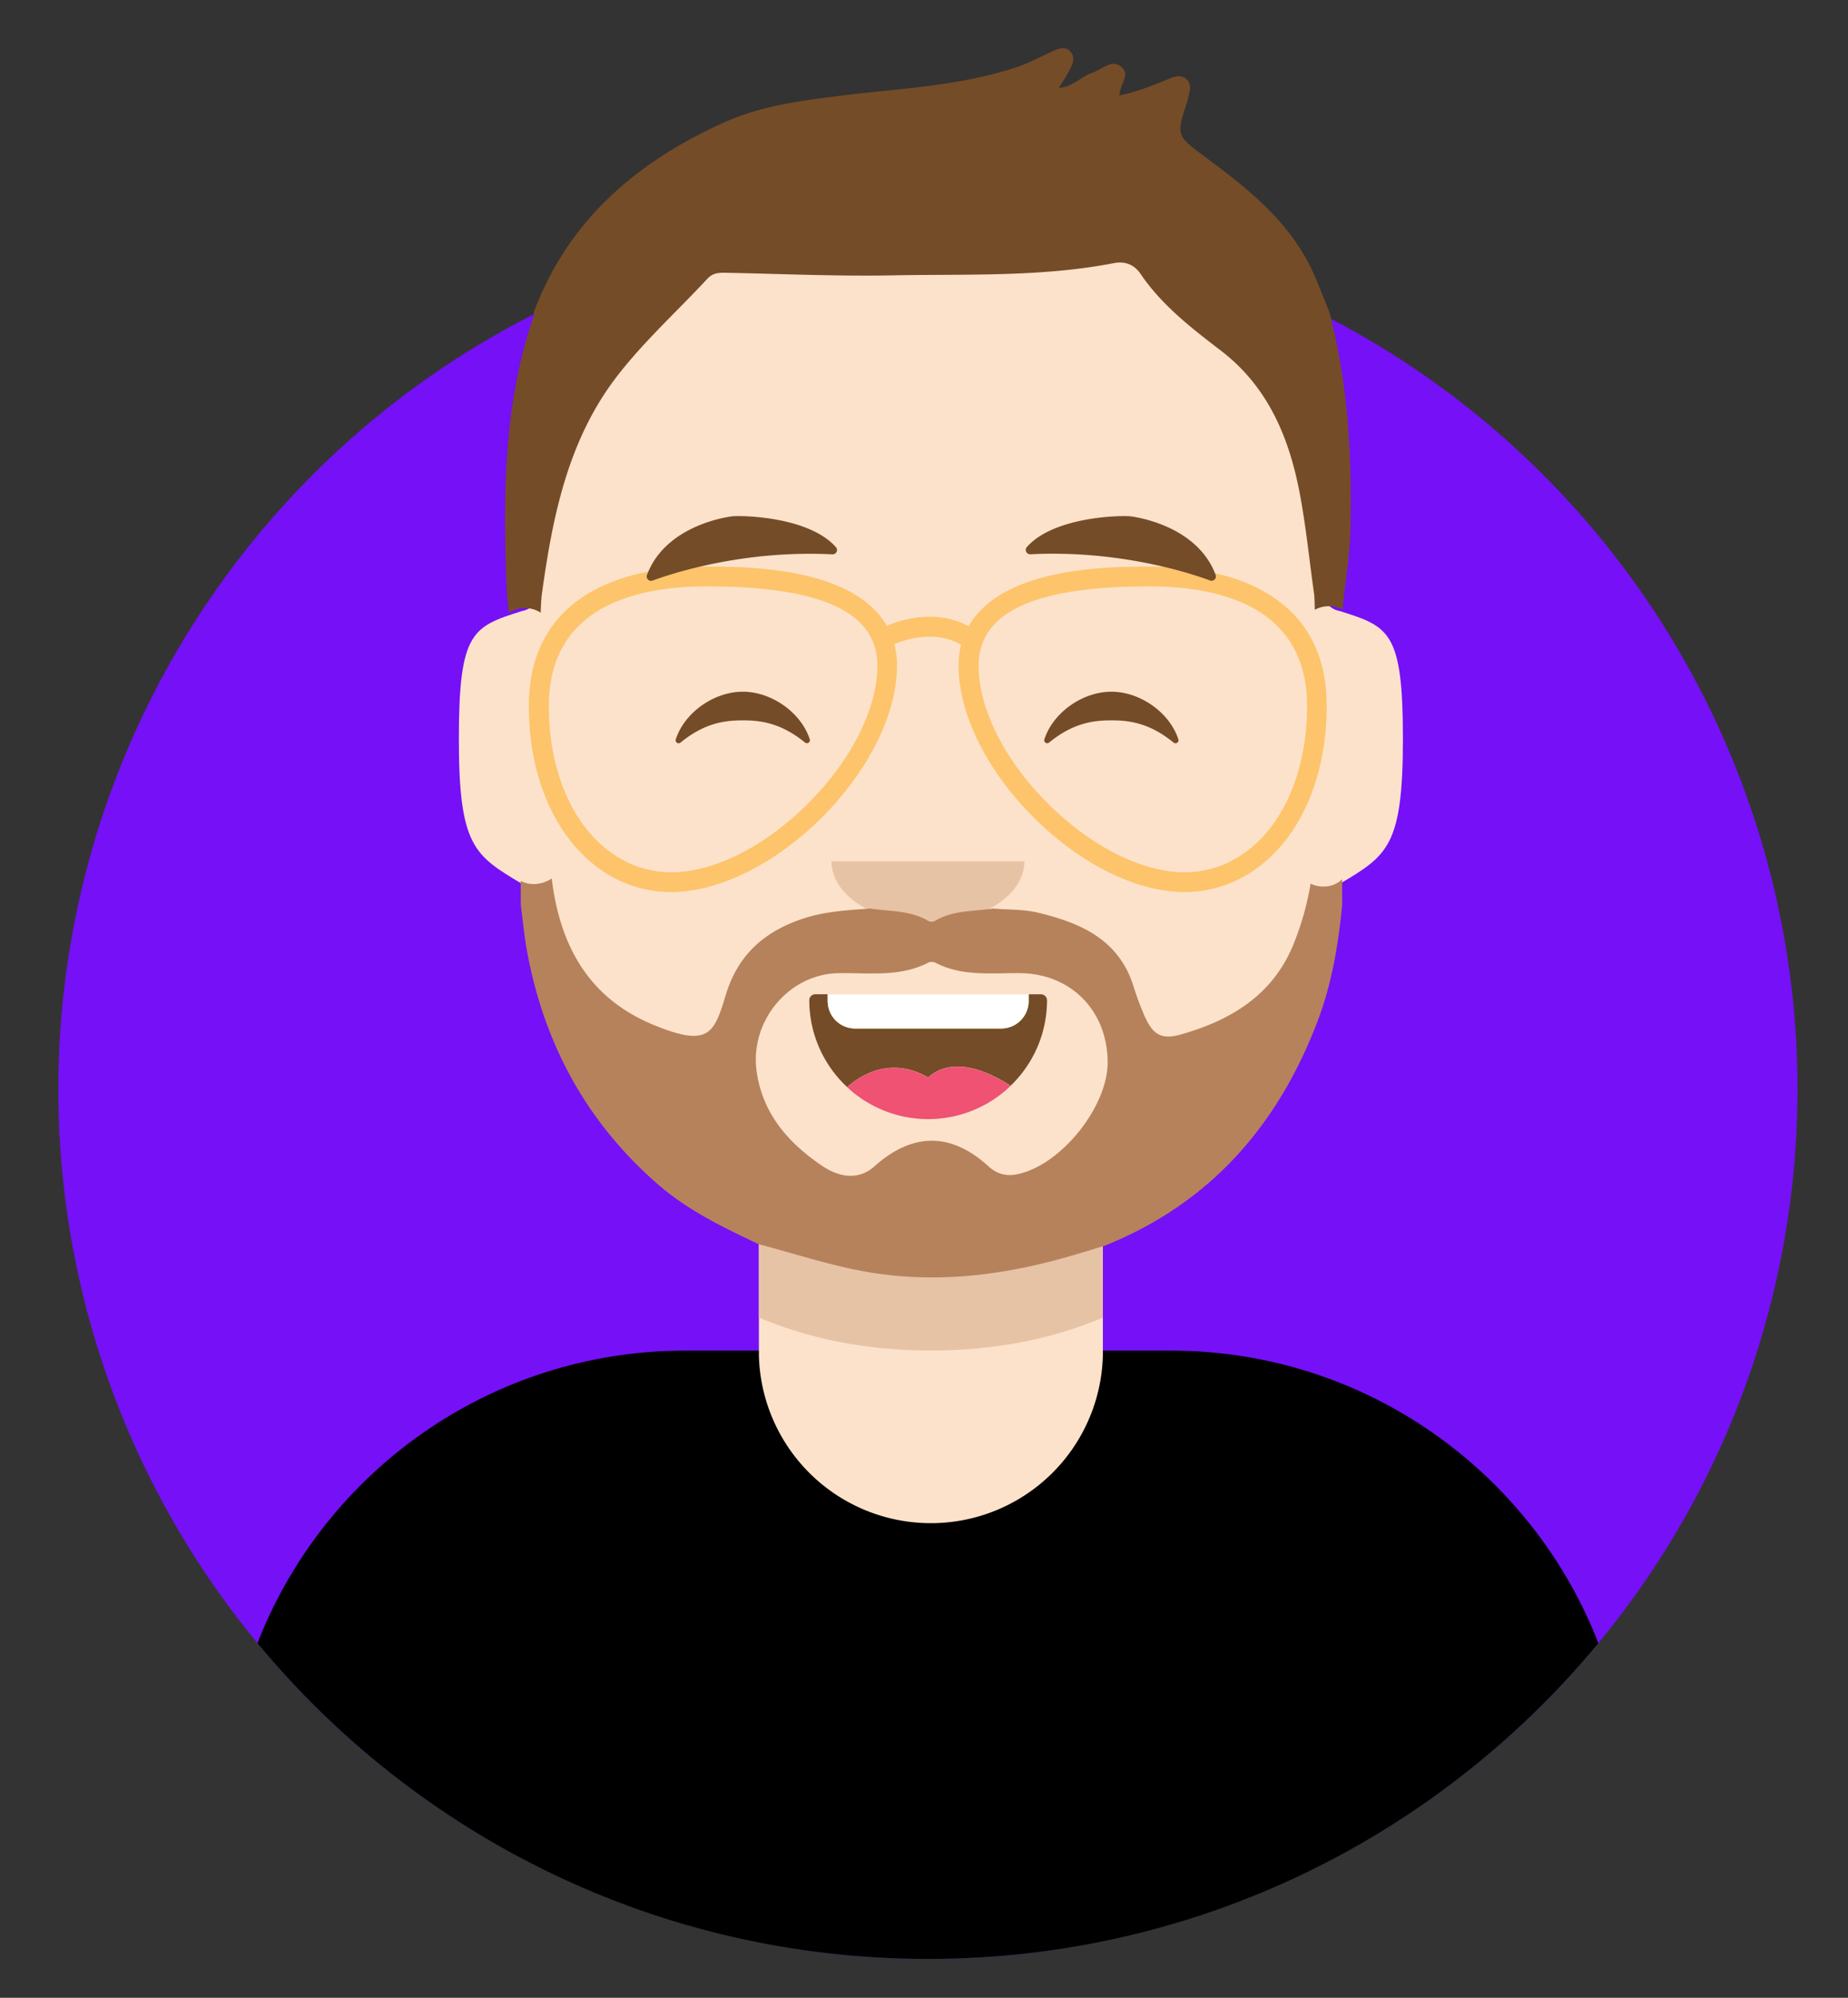 <svg id="Layer_1" data-name="Layer 1" xmlns="http://www.w3.org/2000/svg" viewBox="0 0 999 1080"><rect x="0" y="0" width="999" height="1080" fill="#333333" stroke="none"/><defs><style>.cls-1{fill:#7510f7;}.cls-2{fill:#fce2ca;}.cls-3{fill:#e7c3a5;}.cls-4{fill:#754c28;}.cls-5{fill:#b6825c;}.cls-6{fill:#fdc46b;}.cls-7{fill:#9abe3c;opacity:0.68;}.cls-8{fill:#fff;}.cls-9{fill:#ef5273;}</style></defs><title>Artboard 1</title><circle class="cls-1" cx="501.62" cy="588.9" r="470.1"/><path d="M501.62,1059c145.87,0,276.21-66.44,362.44-170.7-36-92.53-125.89-158.14-231.16-158.14H370.34c-105.26,0-195.15,65.61-231.16,158.14C225.41,992.56,355.75,1059,501.62,1059Z"/><path class="cls-2" d="M410.25,605V732.79a93,93,0,0,0,185.94,0V605Z"/><path class="cls-3" d="M410.25,605V712.28c26,11,56.71,17.78,92.89,17.8h.16c36.19,0,66.91-6.78,92.89-17.8V605Z"/><path class="cls-2" d="M724.39,330.37c-15.11-2.8-8.87-25.13-14.45-47.8-9.53-56.51-31.87-92.15-45.67-102.74s-42.62-44.11-42.62-44.11H384.8S356,169.23,342.17,179.83,306,226.06,296.51,282.57c-5.59,22.67.66,45-14.46,47.8-26.5,8.41-34,10.84-34,69s8.38,63.08,34,78.35c0,42.37,48.92,194.54,221.09,194.64h.17c172.16-.1,221.08-152.27,221.08-194.64,25.63-15.27,34-20.2,34-78.35S750.9,338.78,724.39,330.37Z"/><path class="cls-3" d="M501.62,499c28.8,0,52.15-14.95,52.15-33.39H449.47C449.47,484,472.82,499,501.62,499Z"/><path class="cls-4" d="M718.65,168.76c-2.92-7.16-5.61-14.42-8.81-21.46-12.31-27.08-34.68-44.89-57.74-62-16.26-12-16.35-11.93-10.26-30.56.2-.61.26-1.26.42-1.89.87-3.46,2.25-7.19-.85-10s-6.82-1.39-10.07,0c-8.48,3.5-17,6.9-26.17,8.74-.06-5.86,6.51-11.48.56-15.79-5.19-3.76-10.13,1.87-15.13,3.5-6.14,2-10.7,7.79-18.21,8.19,1.78-2.86,3.25-5,4.48-7.27,2.15-4,5.37-8.48,1.65-12.45-3.4-3.62-7.93-.7-11.68,1-5.88,2.63-11.53,5.67-17.74,7.72-31.05,10.22-63.53,11.31-95.55,15.36-21.17,2.68-42.37,5.44-62,14.29-47.16,21.26-84.34,52.71-103,102.68a6.45,6.45,0,0,1,0,1.92c-16.44,47.75-16.61,97.19-14.7,146.73.15,3.76.62,8.55,1.25,13.86a15.69,15.69,0,0,1,17.18-.12c.11-3.24.26-6.2.47-8.74,5.73-42,13.85-83.56,40.09-118.12,14.65-19.3,33-35.78,49.56-53.67,2.8-3,5.9-3.31,9.61-3.23,30.56.61,61.13,2,91.67,1.39,39.54-.73,79.28,1,118.45-6.59,6.16-1.2,11.11.9,14.43,5.81C628.06,165,644,177.29,660,189.56c25.46,19.49,36.92,47,42.65,77.31,3.43,18.11,5.2,36.52,7.81,54.78.08.61.2,3.49.32,8a16,16,0,0,1,15.16-.06c.09-2.34.19-4,.28-4.81,1.44-12.52,3.46-25,3.79-37.6C731,247.25,728.78,207.6,718.65,168.76Z"/><path class="cls-5" d="M715.43,479.27a15.16,15.16,0,0,1-6.95-1.58,152.22,152.22,0,0,1-9.69,33.85c-11.34,26.83-33.85,40.16-60.33,47.66-11.17,3.17-15.64-.15-20.31-11.29-2-4.75-3.8-9.61-5.33-14.54-7.89-25.49-28.7-34.47-51.77-40-7.8-1.87-16.13-1.53-24.22-2.21-10.45,1.56-21.36.89-31,6.43a4,4,0,0,1-4.47,0c-9.61-5.51-20.53-4.87-31-6.44-12.25.9-24.38,1.53-36.33,5.49-20.88,6.92-35.12,19.63-41.62,41-6.37,21-9.1,28.9-39.42,16.29-34.25-14.25-49.66-41.68-54.44-76.7-.06-.44-.15-1.27-.25-2.36-4.92,3.39-11.7,4.15-16.79,1.33,0,4.35,0,8.71,0,13.07,1.11,8.3,1.87,16.67,3.38,24.9,9.17,50,32.08,92.38,70.66,126,16.26,14.18,35.36,23.35,54.57,32.44,17.77,4.68,35.24,10.38,53.32,14,38.12,7.66,75.38,3.59,112.33-6.77,7.15-2,14.23-4.24,21.35-6.37,56.88-22.83,93.59-64.85,115.07-121.24,7.74-20.3,11.29-41.53,13.36-63,.06-4.64,0-9.28,0-13.92A14.12,14.12,0,0,1,715.43,479.27ZM550.17,634.73c-6.28,1.32-11.21,0-16-4.37-20.1-18.32-41-18.18-61.46.16-7.38,6.61-17.33,7.22-28.62-.49-17.85-12.21-31.61-27.68-35-50.34C405,552.55,426,526.7,453,526.11c16.43-.36,33.24,2.32,48.82-5.71a4.68,4.68,0,0,1,3.74,0c14.6,7.62,30.4,5.51,45.89,5.68,27.42.3,47.13,20.2,47.33,48C598.93,598.32,573.55,629.83,550.17,634.73Z"/><path class="cls-6" d="M689.08,323.4c-16.36-11.34-39.23-17.09-68-17.09-11.84,0-36.48,0-58.72,6.22-21.41,6-32.89,15.74-38.72,26-17.39-9.23-35.6-3.86-44.25-.23-5.87-10.18-17.34-19.84-38.58-25.78-22.24-6.22-46.88-6.22-58.73-6.22-28.73,0-51.59,5.75-68,17.09-18.71,13-28.2,32.61-28.2,58.4,0,28,7.71,53.44,21.7,71.76,14.13,18.5,33.74,28.69,55.19,28.69,25.84,0,56.38-15.13,81.69-40.49s40.44-56,40.44-81.93a45.06,45.06,0,0,0-1.47-11.61c7-2.91,22.39-7.53,36.14.31a45.63,45.63,0,0,0-1.39,11.3c0,25.93,15.12,56.56,40.44,81.93s55.85,40.49,81.69,40.49c21.46,0,41.06-10.19,55.2-28.69,14-18.32,21.69-43.8,21.69-71.76C717.28,356,707.8,336.36,689.08,323.4ZM437,434.2c-23.35,23.39-51.06,37.36-74.12,37.36-18,0-34.63-8.7-46.7-24.5-12.57-16.46-19.49-39.63-19.49-65.26,0-53.55,46.47-64.8,85.46-64.8,62,0,92.17,14,92.17,42.83C474.29,383,460.34,410.8,437,434.2Zm250.12,12.86c-12.07,15.8-28.65,24.5-46.7,24.5-23.06,0-50.77-14-74.12-37.36S529,383,529,359.83C529,331,559.1,317,621.12,317c39,0,85.47,11.25,85.47,64.8C706.59,407.43,699.66,430.6,687.09,447.06Z"/><path class="cls-4" d="M637,399.66c-4.69-14.42-20.59-25.72-36.21-25.72s-31.52,11.3-36.21,25.72a1.62,1.62,0,0,0,1.55,2.13,1.61,1.61,0,0,0,1-.37c12.91-10.53,23.79-12,33.63-12s20.72,1.45,33.63,12a1.64,1.64,0,0,0,2,.09A1.62,1.62,0,0,0,637,399.66Z"/><path class="cls-4" d="M365.33,399.66c4.69-14.42,20.59-25.72,36.21-25.72s31.52,11.3,36.21,25.72a1.63,1.63,0,0,1-2.58,1.76c-12.91-10.53-23.79-12-33.63-12s-20.72,1.45-33.63,12a1.64,1.64,0,0,1-2,.09A1.62,1.62,0,0,1,365.33,399.66Z"/><path class="cls-4" d="M451.85,295.76c-13.92-15.74-47.4-17.16-55.61-16.68-.36,0-36,3.82-46.48,31.7A2.35,2.35,0,0,0,352,314a2.39,2.39,0,0,0,.83-.15c10.64-3.94,49.13-16.59,97.17-14.17a2.37,2.37,0,0,0,2.25-1.35A2.25,2.25,0,0,0,451.85,295.76Z"/><path class="cls-4" d="M555.07,295.76C569,280,602.48,278.6,610.69,279.08c.35,0,36,3.82,46.47,31.7a2.31,2.31,0,0,1-.53,2.48,2.33,2.33,0,0,1-1.66.7,2.37,2.37,0,0,1-.82-.15C643.5,309.87,605,297.22,557,299.64a2.38,2.38,0,0,1-2.25-1.35A2.27,2.27,0,0,1,555.07,295.76Z"/><path class="cls-4" d="M566,540.73v0a3.25,3.25,0,0,0-3.25-3.21h-6.71v3.7A14.82,14.82,0,0,1,541.26,556h-79a14.82,14.82,0,0,1-14.81-14.82v-3.7h-6.71a3.24,3.24,0,0,0-3.25,3.21v0a64.09,64.09,0,0,0,20.49,47c7.51-6.62,23.67-16.73,43.78-5.21,13.73-12.37,33.81-2.48,44.54,4.5A64.08,64.08,0,0,0,566,540.73Z"/><path class="cls-7" d="M462.25,556h79a14.82,14.82,0,0,0,14.81-14.82v-3.7H447.44v3.7A14.82,14.82,0,0,0,462.25,556Z"/><path class="cls-8" d="M462.25,556h79a14.82,14.82,0,0,0,14.81-14.82v-3.7H447.44v3.7A14.82,14.82,0,0,0,462.25,556Z"/><path class="cls-9" d="M501.75,582.55c-20.11-11.52-36.27-1.41-43.78,5.21a64.22,64.22,0,0,0,88.32-.71C535.56,580.07,515.48,570.18,501.75,582.55Z"/></svg>